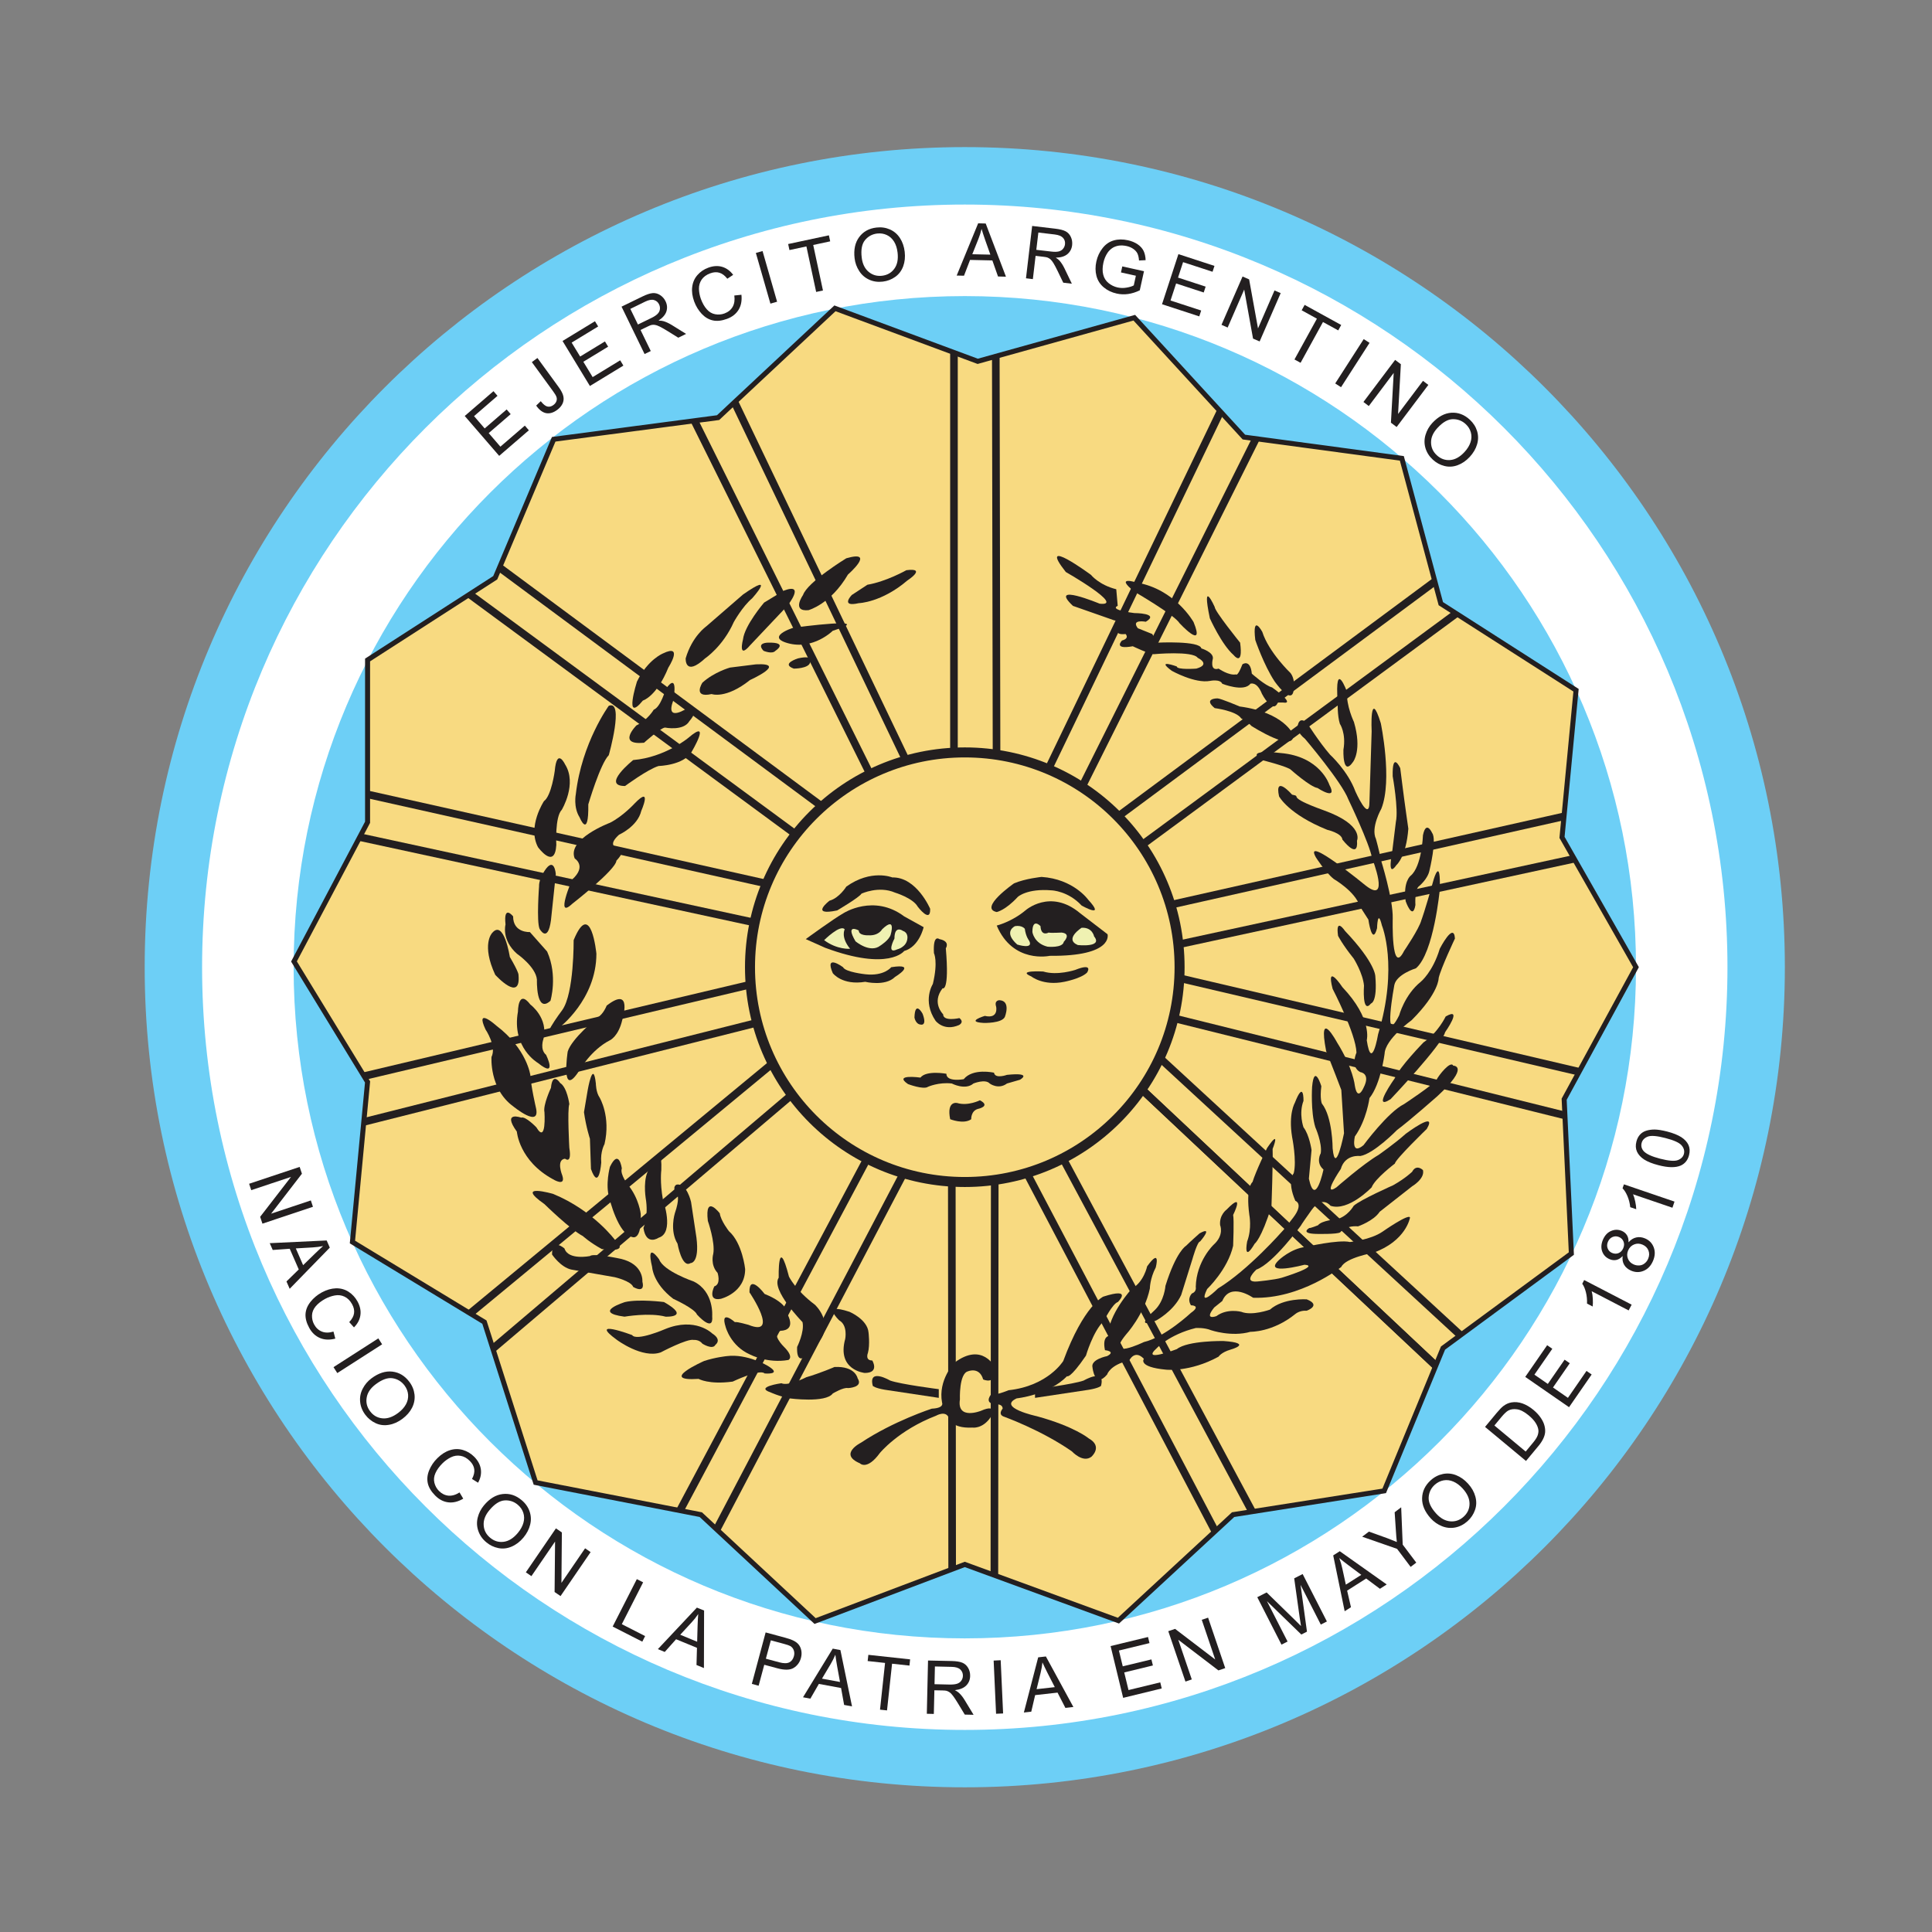 <?xml version="1.0" encoding="utf-8"?>
<!-- Generator: Adobe Illustrator 16.0.3, SVG Export Plug-In . SVG Version: 6.00 Build 0)  -->
<!DOCTYPE svg PUBLIC "-//W3C//DTD SVG 1.1//EN" "http://www.w3.org/Graphics/SVG/1.1/DTD/svg11.dtd">
<svg version="1.1" id="Capa_1" xmlns="http://www.w3.org/2000/svg" xmlns:xlink="http://www.w3.org/1999/xlink" x="0px" y="0px"
	 width="193px" height="193px" viewBox="0 0 193 193" enable-background="new 0 0 193 193" xml:space="preserve">
<rect x="0" y="0" width="193" height="193" fill="#808080" stroke="none"/>
<g id="surface1">
	<path fill="#231F20" d="M110.641,137.91l5.516,0.215c0,0,1.727,0.105-0.758,0.918c0,0-2.754-0.109-3.023,0.273
		c0,0-0.918,1.078-2.922,0.375C109.453,139.691,104.109,138.395,110.641,137.91"/>
	<path fill="#6DCFF6" d="M96.379,178.547c45.242,0,81.922-36.68,81.922-81.926s-36.68-81.926-81.922-81.926
		c-45.25,0-81.926,36.68-81.926,81.926S51.129,178.547,96.379,178.547"/>
	<path fill="#FFFFFF" d="M96.379,172.813c42.074,0,76.188-34.113,76.188-76.191s-34.113-76.188-76.188-76.188
		c-42.082,0-76.191,34.109-76.191,76.188S54.297,172.813,96.379,172.813"/>
	<path fill="#231F20" d="M24.887,118.254l5.047-1.684l0.227,0.68l-3.078,3.992l3.969-1.324l0.211,0.637l-5.047,1.684l-0.227-0.684
		l3.082-3.988l-3.973,1.324L24.887,118.254"/>
	<path fill="#231F20" d="M26.945,124.188l5.688-0.27l0.313,0.715l-4.008,4.113l-0.32-0.734l1.227-1.199l-0.902-2.066l-1.699,0.121
		L26.945,124.188z M29.551,124.711l0.73,1.676l1.133-1.105c0.344-0.336,0.633-0.602,0.863-0.805
		c-0.348,0.07-0.699,0.117-1.059,0.137L29.551,124.711"/>
	<path fill="#231F20" d="M33.313,133.02l0.184,0.703c-0.578,0.148-1.09,0.129-1.539-0.063c-0.445-0.191-0.805-0.527-1.07-1.016
		c-0.273-0.5-0.395-0.965-0.367-1.391c0.031-0.426,0.195-0.824,0.496-1.203c0.297-0.375,0.668-0.688,1.113-0.934
		c0.488-0.266,0.961-0.402,1.426-0.418c0.465-0.012,0.883,0.102,1.258,0.34c0.375,0.242,0.676,0.566,0.902,0.977
		c0.254,0.465,0.352,0.922,0.285,1.371c-0.063,0.449-0.277,0.852-0.641,1.215l-0.473-0.527c0.277-0.297,0.441-0.59,0.48-0.879
		c0.043-0.289-0.02-0.59-0.191-0.902c-0.195-0.359-0.445-0.609-0.75-0.758c-0.305-0.145-0.625-0.188-0.969-0.125
		s-0.668,0.176-0.977,0.344c-0.398,0.219-0.711,0.465-0.945,0.742c-0.23,0.277-0.355,0.578-0.367,0.902s0.059,0.629,0.211,0.91
		c0.191,0.348,0.449,0.582,0.781,0.715C32.488,133.152,32.875,133.152,33.313,133.02"/>
	<path fill="#231F20" d="M33.316,136.574l4.477-2.875l0.379,0.594l-4.477,2.871L33.316,136.574"/>
	<path fill="#231F20" d="M37.109,137.691c0.707-0.527,1.402-0.75,2.086-0.672c0.684,0.082,1.25,0.422,1.699,1.023
		c0.297,0.395,0.465,0.82,0.516,1.277c0.047,0.453-0.035,0.891-0.246,1.309s-0.531,0.781-0.957,1.102
		c-0.434,0.324-0.883,0.527-1.355,0.605c-0.473,0.082-0.914,0.027-1.324-0.164c-0.414-0.191-0.758-0.473-1.035-0.84
		c-0.301-0.402-0.473-0.832-0.516-1.293c-0.047-0.457,0.039-0.895,0.254-1.309C36.441,138.316,36.734,137.973,37.109,137.691z
		 M37.535,138.281c-0.512,0.383-0.816,0.824-0.902,1.32c-0.09,0.496,0.02,0.953,0.332,1.371c0.316,0.426,0.727,0.664,1.23,0.715
		s1.031-0.129,1.578-0.539c0.348-0.258,0.605-0.543,0.777-0.855s0.242-0.633,0.219-0.965c-0.027-0.332-0.145-0.637-0.355-0.922
		c-0.301-0.398-0.691-0.641-1.184-0.723C38.742,137.602,38.176,137.801,37.535,138.281"/>
	<path fill="#231F20" d="M45.906,149.09l0.371,0.621c-0.516,0.305-1.012,0.426-1.496,0.367s-0.922-0.285-1.309-0.68
		c-0.402-0.406-0.648-0.816-0.738-1.234s-0.043-0.848,0.141-1.293s0.453-0.848,0.816-1.203c0.391-0.391,0.809-0.656,1.25-0.797
		s0.875-0.148,1.305-0.023c0.426,0.125,0.805,0.355,1.137,0.688c0.371,0.379,0.59,0.793,0.652,1.238
		c0.063,0.449-0.027,0.898-0.277,1.344l-0.605-0.375c0.191-0.359,0.266-0.688,0.223-0.977c-0.039-0.289-0.184-0.563-0.434-0.813
		c-0.289-0.293-0.598-0.465-0.93-0.52c-0.332-0.059-0.656-0.008-0.969,0.145c-0.313,0.156-0.59,0.355-0.84,0.602
		c-0.32,0.32-0.555,0.645-0.703,0.977s-0.184,0.652-0.105,0.969c0.078,0.313,0.23,0.586,0.457,0.816
		c0.277,0.277,0.594,0.434,0.945,0.469C45.152,149.441,45.52,149.336,45.906,149.09"/>
	<path fill="#231F20" d="M48.34,150.387c0.563-0.68,1.188-1.059,1.871-1.137c0.688-0.082,1.316,0.121,1.891,0.602
		c0.379,0.313,0.645,0.688,0.797,1.117c0.152,0.434,0.176,0.879,0.063,1.332c-0.109,0.457-0.332,0.887-0.672,1.297
		c-0.348,0.414-0.738,0.715-1.18,0.902c-0.438,0.188-0.883,0.238-1.328,0.148s-0.844-0.281-1.199-0.578
		c-0.387-0.32-0.652-0.699-0.801-1.137c-0.152-0.434-0.172-0.879-0.059-1.332C47.836,151.152,48.039,150.746,48.34,150.387z
		 M48.891,150.859c-0.414,0.492-0.605,0.992-0.574,1.496c0.027,0.504,0.242,0.922,0.645,1.258c0.406,0.34,0.859,0.473,1.363,0.406
		c0.5-0.066,0.969-0.363,1.406-0.887c0.277-0.336,0.465-0.672,0.559-1.016c0.094-0.34,0.09-0.672-0.012-0.988
		s-0.289-0.586-0.559-0.813c-0.383-0.32-0.82-0.461-1.316-0.43C49.906,149.922,49.402,150.246,48.891,150.859"/>
	<path fill="#231F20" d="M52.531,157.07l3.004-4.391l0.594,0.406l-0.043,5.039l2.363-3.453L59,155.051l-3.004,4.391l-0.594-0.406
		l0.047-5.039l-2.363,3.453L52.531,157.07"/>
	<path fill="#231F20" d="M61.203,162.488l2.414-4.738l0.629,0.32l-2.129,4.18l2.328,1.188l-0.281,0.559L61.203,162.488"/>
	<path fill="#231F20" d="M65.719,164.742l3.898-4.148l0.719,0.293l-0.016,5.746l-0.742-0.305l0.047-1.715l-2.086-0.859l-1.133,1.27
		L65.719,164.742z M67.953,163.305l1.691,0.699l0.043-1.586c0.016-0.477,0.035-0.871,0.063-1.18
		c-0.199,0.297-0.422,0.574-0.664,0.836L67.953,163.305"/>
	<path fill="#231F20" d="M75.105,168.215l1.379-5.141l1.941,0.523c0.344,0.094,0.602,0.18,0.77,0.262
		c0.242,0.109,0.434,0.246,0.574,0.41c0.137,0.164,0.23,0.363,0.277,0.605c0.047,0.238,0.035,0.488-0.031,0.742
		c-0.117,0.438-0.359,0.77-0.719,0.996s-0.902,0.242-1.629,0.047l-1.32-0.355l-0.563,2.094L75.105,168.215z M76.508,165.699
		l1.332,0.359c0.441,0.117,0.777,0.121,1.004,0.008c0.23-0.113,0.383-0.32,0.465-0.617c0.059-0.215,0.051-0.414-0.016-0.598
		c-0.066-0.18-0.184-0.32-0.348-0.418c-0.109-0.059-0.316-0.133-0.625-0.215l-1.316-0.355L76.508,165.699"/>
	<path fill="#231F20" d="M80.219,169.551l2.969-4.859l0.766,0.145l1.16,5.625l-0.789-0.145l-0.305-1.691l-2.219-0.41l-0.848,1.473
		L80.219,169.551z M82.113,167.691l1.801,0.332l-0.285-1.559c-0.082-0.469-0.141-0.859-0.18-1.164
		c-0.137,0.328-0.297,0.645-0.48,0.953L82.113,167.691"/>
	<path fill="#231F20" d="M87.91,170.789l0.504-4.668l-1.738-0.188l0.07-0.621l4.172,0.453l-0.066,0.621l-1.738-0.188l-0.504,4.664
		L87.91,170.789"/>
	<path fill="#231F20" d="M92.586,171.199l0.121-5.32l2.352,0.051c0.473,0.012,0.832,0.066,1.074,0.168
		c0.246,0.102,0.438,0.277,0.582,0.52c0.141,0.246,0.207,0.516,0.199,0.809c-0.008,0.379-0.137,0.691-0.387,0.945
		s-0.629,0.41-1.137,0.469c0.184,0.094,0.32,0.188,0.414,0.277c0.203,0.191,0.391,0.43,0.566,0.719l0.887,1.465l-0.879-0.02
		l-0.676-1.117c-0.199-0.324-0.359-0.574-0.492-0.746c-0.125-0.172-0.242-0.293-0.348-0.363c-0.102-0.074-0.207-0.121-0.316-0.152
		c-0.078-0.02-0.207-0.031-0.391-0.035l-0.813-0.016l-0.055,2.363L92.586,171.199z M93.355,168.246l1.508,0.035
		c0.324,0.004,0.574-0.023,0.758-0.086c0.18-0.063,0.32-0.164,0.418-0.313c0.098-0.145,0.148-0.301,0.152-0.477
		c0.004-0.25-0.082-0.461-0.262-0.629c-0.176-0.168-0.461-0.254-0.855-0.262l-1.68-0.039L93.355,168.246"/>
	<path fill="#231F20" d="M99.504,171.199l-0.242-5.313l0.703-0.035l0.242,5.316L99.504,171.199"/>
	<path fill="#231F20" d="M102.281,171.074l1.43-5.512l0.77-0.086l2.746,5.047l-0.797,0.09l-0.785-1.527l-2.238,0.25l-0.387,1.656
		L102.281,171.074z M103.551,168.742l1.82-0.203l-0.723-1.406c-0.215-0.43-0.387-0.785-0.512-1.066
		c-0.035,0.355-0.098,0.707-0.184,1.051L103.551,168.742"/>
	<path fill="#231F20" d="M112.199,169.609l-1.254-5.172l3.738-0.906l0.148,0.609l-3.055,0.742l0.383,1.578l2.863-0.691l0.148,0.605
		l-2.863,0.695l0.426,1.762l3.172-0.77l0.148,0.609L112.199,169.609"/>
	<path fill="#231F20" d="M118.422,167.984l-1.715-5.035l0.68-0.23l4.008,3.059l-1.344-3.965l0.633-0.215l1.711,5.039l-0.68,0.23
		l-4.008-3.059l1.348,3.961L118.422,167.984"/>
	<path fill="#231F20" d="M128.016,164.293l-2.418-4.738l0.934-0.477l2.848,2.777c0.262,0.258,0.457,0.453,0.586,0.582
		c-0.035-0.199-0.082-0.496-0.137-0.887l-0.543-3.879l0.844-0.43l2.422,4.738l-0.609,0.309l-2.023-3.965l0.641,4.672l-0.563,0.289
		l-3.434-3.332l2.059,4.031L128.016,164.293"/>
	<path fill="#231F20" d="M134.328,160.957l-1.145-5.578l0.656-0.418l4.688,3.32l-0.676,0.434l-1.375-1.027l-1.902,1.211l0.383,1.656
		L134.328,160.957z M134.445,158.301l1.543-0.98l-1.27-0.949c-0.383-0.285-0.691-0.531-0.93-0.727
		c0.125,0.332,0.227,0.672,0.301,1.023L134.445,158.301"/>
	<path fill="#231F20" d="M140.918,156.527l-1.355-1.801l-3.488-1.215l0.676-0.508l1.816,0.652c0.332,0.125,0.656,0.254,0.973,0.387
		c-0.039-0.32-0.07-0.688-0.094-1.102l-0.125-1.871l0.652-0.496l0.152,3.73l1.355,1.797L140.918,156.527"/>
	<path fill="#231F20" d="M142.93,151.684c-0.594-0.656-0.883-1.328-0.867-2.016s0.301-1.285,0.855-1.789
		c0.363-0.332,0.77-0.539,1.223-0.633c0.449-0.09,0.891-0.051,1.324,0.121c0.438,0.172,0.832,0.453,1.191,0.848
		c0.363,0.398,0.605,0.828,0.73,1.293c0.125,0.461,0.113,0.906-0.039,1.336c-0.148,0.426-0.395,0.797-0.738,1.109
		c-0.371,0.336-0.781,0.547-1.234,0.637c-0.453,0.086-0.895,0.043-1.328-0.129C143.613,152.285,143.242,152.027,142.93,151.684z
		 M143.473,151.203c0.434,0.473,0.898,0.73,1.402,0.773s0.949-0.113,1.336-0.461c0.391-0.359,0.59-0.789,0.59-1.297
		c0.004-0.504-0.223-1.012-0.684-1.52c-0.293-0.32-0.602-0.551-0.926-0.691c-0.328-0.141-0.652-0.184-0.98-0.125
		s-0.621,0.207-0.883,0.441c-0.371,0.336-0.574,0.75-0.609,1.246S142.934,150.609,143.473,151.203"/>
	<path fill="#231F20" d="M152.441,145.945l-4.09-3.402l1.172-1.41c0.266-0.316,0.484-0.543,0.664-0.68
		c0.25-0.188,0.512-0.305,0.793-0.355c0.359-0.063,0.73-0.031,1.102,0.098c0.371,0.133,0.742,0.348,1.105,0.648
		c0.309,0.262,0.555,0.527,0.734,0.797c0.184,0.273,0.305,0.531,0.367,0.777c0.063,0.242,0.082,0.469,0.063,0.68
		c-0.023,0.211-0.09,0.43-0.203,0.656c-0.113,0.23-0.273,0.469-0.48,0.715L152.441,145.945z M152.41,145.004l0.727-0.875
		c0.223-0.27,0.375-0.5,0.453-0.695c0.074-0.195,0.105-0.379,0.094-0.543c-0.023-0.234-0.113-0.48-0.27-0.73
		c-0.156-0.254-0.391-0.508-0.699-0.766c-0.43-0.355-0.816-0.559-1.164-0.609s-0.641-0.008-0.887,0.129
		c-0.176,0.098-0.398,0.309-0.668,0.629l-0.711,0.859L152.41,145.004"/>
	<path fill="#231F20" d="M156.742,140.574l-4.375-3.027l2.188-3.164l0.516,0.355l-1.789,2.586l1.34,0.926l1.676-2.422l0.516,0.355
		l-1.676,2.422l1.492,1.035l1.855-2.688l0.516,0.355L156.742,140.574"/>
	<path fill="#231F20" d="M162.996,130.332l-0.301,0.574l-3.691-1.918c0.059,0.211,0.098,0.465,0.113,0.758
		c0.016,0.297,0.012,0.555-0.016,0.77l-0.563-0.293c0.016-0.402-0.023-0.781-0.113-1.137s-0.211-0.637-0.363-0.844l0.191-0.371
		L162.996,130.332"/>
	<path fill="#231F20" d="M162.098,125.473c-0.199,0.211-0.406,0.344-0.629,0.391c-0.219,0.047-0.445,0.023-0.68-0.078
		c-0.355-0.152-0.602-0.406-0.734-0.766s-0.105-0.754,0.074-1.18c0.184-0.426,0.453-0.719,0.813-0.871
		c0.359-0.156,0.715-0.156,1.07-0.008c0.227,0.098,0.398,0.242,0.516,0.434c0.117,0.188,0.168,0.426,0.156,0.707
		c0.227-0.262,0.484-0.422,0.77-0.484c0.285-0.066,0.582-0.031,0.887,0.098c0.418,0.18,0.707,0.477,0.863,0.895
		s0.133,0.867-0.074,1.352c-0.207,0.48-0.516,0.813-0.926,0.984c-0.41,0.176-0.832,0.172-1.262-0.012
		c-0.316-0.137-0.551-0.332-0.695-0.586C162.098,126.098,162.051,125.805,162.098,125.473z M161.031,125.16
		c0.23,0.098,0.449,0.105,0.656,0.02c0.211-0.086,0.367-0.25,0.469-0.488s0.113-0.457,0.027-0.668
		c-0.082-0.207-0.227-0.355-0.438-0.445c-0.219-0.094-0.434-0.098-0.648-0.012c-0.215,0.09-0.371,0.246-0.469,0.477
		c-0.102,0.234-0.109,0.457-0.027,0.668S160.828,125.074,161.031,125.16z M163.215,126.32c0.172,0.074,0.352,0.105,0.547,0.094
		c0.199-0.012,0.371-0.078,0.527-0.203c0.16-0.125,0.277-0.277,0.355-0.465c0.125-0.289,0.133-0.566,0.027-0.832
		c-0.105-0.262-0.301-0.457-0.586-0.578c-0.293-0.125-0.574-0.133-0.844-0.02c-0.273,0.109-0.473,0.309-0.598,0.602
		c-0.121,0.285-0.125,0.559-0.016,0.824C162.734,126.008,162.93,126.199,163.215,126.32"/>
	<path fill="#231F20" d="M167.277,120.035l-0.207,0.613l-3.941-1.344c0.094,0.199,0.168,0.441,0.227,0.734
		c0.059,0.289,0.094,0.543,0.098,0.758l-0.598-0.203c-0.043-0.402-0.137-0.77-0.281-1.109c-0.145-0.336-0.305-0.594-0.488-0.777
		l0.137-0.395L167.277,120.035"/>
	<path fill="#231F20" d="M165.672,116.398c-0.609-0.156-1.086-0.348-1.426-0.566c-0.34-0.223-0.578-0.484-0.715-0.781
		c-0.137-0.301-0.156-0.637-0.059-1.012c0.07-0.277,0.191-0.508,0.355-0.691c0.164-0.18,0.371-0.313,0.617-0.391
		c0.242-0.078,0.527-0.121,0.848-0.121c0.32,0.004,0.738,0.07,1.246,0.199c0.605,0.156,1.078,0.348,1.422,0.566
		c0.34,0.223,0.578,0.48,0.715,0.781c0.133,0.297,0.152,0.637,0.055,1.016c-0.129,0.496-0.402,0.84-0.824,1.035
		C167.383,116.66,166.641,116.652,165.672,116.398z M165.84,115.75c0.852,0.219,1.441,0.266,1.77,0.141
		c0.332-0.125,0.535-0.336,0.609-0.625c0.074-0.293,0-0.574-0.23-0.844c-0.227-0.27-0.766-0.516-1.617-0.734
		c-0.848-0.223-1.438-0.27-1.766-0.145c-0.332,0.129-0.535,0.34-0.613,0.637c-0.074,0.289-0.012,0.555,0.188,0.797
		C164.438,115.273,164.992,115.531,165.84,115.75"/>
	<path fill="#6DCFF6" d="M96.379,163.668c37.031,0,67.051-30.02,67.051-67.047s-30.02-67.043-67.051-67.043
		c-37.027,0-67.047,30.016-67.047,67.043S59.352,163.668,96.379,163.668"/>
	<path fill="#231F20" d="M49.867,45.539l-3.441-3.984l2.871-2.477l0.402,0.465l-2.344,2.027l1.063,1.23l2.195-1.898l0.402,0.469
		l-2.195,1.895l1.168,1.355l2.441-2.102l0.402,0.465L49.867,45.539"/>
	<path fill="#231F20" d="M53.563,40.516l0.457-0.438c0.25,0.316,0.473,0.496,0.672,0.535c0.199,0.043,0.395-0.008,0.586-0.148
		c0.141-0.102,0.242-0.227,0.297-0.363c0.059-0.141,0.063-0.281,0.023-0.422c-0.043-0.141-0.152-0.332-0.332-0.574l-2.137-2.934
		l0.559-0.41l2.117,2.902c0.258,0.355,0.418,0.664,0.473,0.922c0.055,0.262,0.027,0.508-0.086,0.746
		c-0.113,0.234-0.297,0.445-0.551,0.629c-0.375,0.273-0.738,0.375-1.094,0.309C54.195,41.199,53.863,40.949,53.563,40.516"/>
	<path fill="#231F20" d="M58.93,38.559l-2.734-4.496l3.238-1.973l0.32,0.523l-2.648,1.613l0.848,1.391l2.477-1.508l0.32,0.523
		l-2.477,1.508l0.93,1.531l2.75-1.676l0.32,0.527L58.93,38.559"/>
	<path fill="#231F20" d="M64.391,35.367l-2.301-4.734l2.09-1.016c0.418-0.203,0.758-0.316,1.02-0.336
		c0.258-0.02,0.508,0.043,0.742,0.195s0.418,0.359,0.543,0.617c0.164,0.336,0.191,0.672,0.09,1.008
		c-0.105,0.336-0.371,0.645-0.793,0.926c0.207,0,0.371,0.02,0.492,0.055c0.266,0.078,0.539,0.207,0.824,0.379l1.441,0.895
		l-0.781,0.379l-1.102-0.684c-0.32-0.195-0.574-0.34-0.766-0.434s-0.352-0.148-0.473-0.164s-0.238-0.012-0.348,0.012
		c-0.078,0.02-0.195,0.066-0.355,0.145l-0.727,0.352l1.023,2.105L64.391,35.367z M63.727,32.418l1.34-0.652
		c0.285-0.137,0.492-0.277,0.625-0.414s0.211-0.289,0.23-0.461s-0.008-0.332-0.082-0.484c-0.105-0.223-0.277-0.367-0.508-0.434
		c-0.234-0.066-0.523-0.012-0.875,0.156l-1.488,0.727L63.727,32.418"/>
	<path fill="#231F20" d="M73.355,29.52l0.711-0.074c0.063,0.59-0.035,1.09-0.285,1.5c-0.254,0.414-0.637,0.715-1.152,0.906
		c-0.531,0.195-1.008,0.25-1.418,0.156c-0.414-0.09-0.785-0.309-1.113-0.656c-0.324-0.348-0.574-0.754-0.75-1.227
		c-0.188-0.516-0.258-1-0.199-1.457c0.055-0.457,0.227-0.852,0.516-1.184s0.652-0.582,1.09-0.742
		c0.496-0.184,0.957-0.211,1.387-0.086c0.43,0.129,0.797,0.395,1.098,0.801l-0.582,0.387c-0.25-0.316-0.512-0.516-0.793-0.598
		c-0.281-0.086-0.586-0.063-0.918,0.059c-0.379,0.141-0.664,0.348-0.855,0.625c-0.188,0.277-0.277,0.59-0.27,0.934
		c0.012,0.348,0.078,0.68,0.195,1.008c0.156,0.418,0.352,0.762,0.594,1.031c0.238,0.27,0.516,0.43,0.832,0.488
		s0.625,0.035,0.93-0.078c0.367-0.137,0.641-0.355,0.816-0.66C73.363,30.344,73.418,29.969,73.355,29.52"/>
	<path fill="#231F20" d="M76.961,30.332l-1.453-5.063l0.668-0.191l1.453,5.063L76.961,30.332"/>
	<path fill="#231F20" d="M81.531,29.164l-0.973-4.547l-1.695,0.363l-0.129-0.602l4.07-0.871l0.129,0.602l-1.695,0.363l0.973,4.547
		L81.531,29.164"/>
	<path fill="#231F20" d="M85.371,25.801c-0.102-0.867,0.051-1.574,0.461-2.121c0.406-0.547,0.98-0.863,1.719-0.949
		c0.484-0.059,0.934,0.008,1.352,0.191c0.414,0.184,0.75,0.473,1,0.859c0.254,0.391,0.41,0.844,0.473,1.367
		c0.063,0.531,0.012,1.016-0.152,1.461c-0.168,0.445-0.434,0.797-0.801,1.055s-0.777,0.414-1.234,0.469
		c-0.492,0.059-0.949-0.004-1.363-0.195c-0.418-0.191-0.75-0.477-0.996-0.867C85.578,26.684,85.426,26.262,85.371,25.801z
		 M86.082,25.73c0.074,0.625,0.305,1.102,0.688,1.422c0.383,0.324,0.832,0.453,1.344,0.395c0.523-0.063,0.934-0.297,1.227-0.703
		c0.297-0.406,0.402-0.945,0.324-1.613c-0.051-0.426-0.164-0.789-0.348-1.09c-0.184-0.297-0.422-0.52-0.723-0.66
		c-0.297-0.141-0.621-0.191-0.969-0.152c-0.492,0.059-0.895,0.277-1.211,0.656C86.102,24.363,85.988,24.941,86.082,25.73"/>
	<path fill="#231F20" d="M95.57,27.527l2.145-5.219l0.754,0.02l2.023,5.313l-0.793-0.02l-0.566-1.605l-2.227-0.051l-0.605,1.578
		L95.57,27.527z M97.129,25.398l1.805,0.039l-0.52-1.465c-0.156-0.449-0.273-0.816-0.359-1.105c-0.078,0.34-0.184,0.672-0.316,1.004
		L97.129,25.398"/>
	<path fill="#231F20" d="M102.492,27.801l0.617-5.23l2.305,0.273c0.465,0.055,0.813,0.141,1.043,0.266
		c0.23,0.121,0.402,0.313,0.52,0.566s0.156,0.523,0.125,0.813c-0.043,0.371-0.203,0.668-0.469,0.895
		c-0.27,0.227-0.66,0.348-1.164,0.355c0.172,0.109,0.301,0.215,0.383,0.309c0.18,0.211,0.344,0.465,0.488,0.766l0.734,1.527
		l-0.859-0.102l-0.563-1.168c-0.164-0.336-0.301-0.598-0.414-0.781c-0.109-0.18-0.211-0.309-0.309-0.391
		c-0.094-0.078-0.191-0.137-0.297-0.176c-0.074-0.027-0.203-0.051-0.379-0.07l-0.801-0.094l-0.273,2.324L102.492,27.801z
		 M103.523,24.957l1.484,0.172c0.313,0.039,0.563,0.035,0.746-0.008c0.188-0.047,0.336-0.133,0.441-0.266
		c0.109-0.133,0.176-0.285,0.195-0.453c0.031-0.246-0.035-0.461-0.195-0.641c-0.16-0.176-0.434-0.289-0.82-0.336l-1.645-0.195
		L103.523,24.957"/>
	<path fill="#231F20" d="M111.98,27.215l0.133-0.602l2.168,0.48l-0.422,1.91c-0.391,0.191-0.781,0.313-1.164,0.367
		s-0.762,0.039-1.133-0.043c-0.504-0.109-0.941-0.32-1.305-0.625s-0.605-0.684-0.727-1.141c-0.117-0.457-0.121-0.934-0.008-1.441
		c0.109-0.5,0.316-0.945,0.621-1.332c0.305-0.391,0.676-0.645,1.117-0.77c0.438-0.125,0.91-0.129,1.422-0.016
		c0.371,0.082,0.691,0.219,0.965,0.402c0.273,0.188,0.469,0.406,0.594,0.66c0.121,0.254,0.191,0.563,0.203,0.926l-0.66,0.031
		c-0.02-0.277-0.07-0.504-0.148-0.68c-0.082-0.176-0.219-0.332-0.41-0.469s-0.414-0.234-0.676-0.293
		c-0.309-0.066-0.586-0.078-0.832-0.035c-0.246,0.047-0.457,0.133-0.629,0.254c-0.176,0.125-0.32,0.27-0.438,0.438
		c-0.199,0.293-0.34,0.625-0.422,0.996c-0.102,0.461-0.109,0.863-0.02,1.207c0.086,0.344,0.266,0.625,0.531,0.84
		s0.57,0.363,0.906,0.438c0.293,0.063,0.59,0.07,0.895,0.016c0.305-0.051,0.547-0.125,0.719-0.223l0.211-0.965L111.98,27.215"/>
	<path fill="#231F20" d="M116.082,30.391l1.637-5.004l3.602,1.176l-0.191,0.586l-2.945-0.961l-0.504,1.543l2.758,0.902l-0.191,0.586
		l-2.758-0.902l-0.559,1.703l3.063,1l-0.191,0.586L116.082,30.391"/>
	<path fill="#231F20" d="M122.023,32.449l2.105-4.828l0.656,0.289l0.887,4.898l1.648-3.793l0.617,0.266l-2.102,4.828l-0.66-0.285
		l-0.883-4.898l-1.652,3.793L122.023,32.449"/>
	<path fill="#231F20" d="M129.313,35.91l2.242-4.074l-1.523-0.84l0.297-0.539l3.652,2.008l-0.297,0.539l-1.523-0.836l-2.238,4.074
		L129.313,35.91"/>
	<path fill="#231F20" d="M133.383,38.305l2.848-4.43l0.582,0.375l-2.848,4.43L133.383,38.305"/>
	<path fill="#231F20" d="M136.203,40.156l3.164-4.203l0.574,0.43l-0.277,4.969l2.488-3.305l0.535,0.402l-3.168,4.207l-0.57-0.43
		l0.277-4.973l-2.488,3.309L136.203,40.156"/>
	<path fill="#231F20" d="M143.074,42.262c0.594-0.641,1.23-0.984,1.91-1.031c0.68-0.043,1.293,0.188,1.84,0.691
		c0.359,0.332,0.602,0.715,0.734,1.148c0.129,0.438,0.129,0.875-0.004,1.32c-0.129,0.445-0.375,0.863-0.73,1.25
		c-0.363,0.391-0.766,0.668-1.211,0.832c-0.441,0.164-0.883,0.188-1.32,0.078s-0.82-0.32-1.16-0.633
		c-0.363-0.336-0.609-0.723-0.738-1.164c-0.125-0.438-0.121-0.879,0.012-1.32S142.762,42.602,143.074,42.262z M143.594,42.754
		c-0.43,0.465-0.645,0.949-0.637,1.449c0.004,0.5,0.195,0.926,0.578,1.277c0.387,0.355,0.828,0.516,1.328,0.477
		s0.98-0.309,1.438-0.805c0.289-0.316,0.488-0.637,0.598-0.973c0.113-0.332,0.121-0.66,0.035-0.977
		c-0.086-0.32-0.258-0.598-0.516-0.836c-0.363-0.336-0.793-0.5-1.285-0.492C144.645,41.879,144.129,42.172,143.594,42.754"/>
	<path fill="#F8DA81" d="M55.313,43.883l-5.84,13.832L36.719,65.93v16.211l-7.352,13.906l7.352,12.035l-1.512,15.992l13.184,8
		l5.117,16.027l16.5,3.207l11.418,10.629l14.953-5.656l15.348,5.617l11.457-10.59l15.094-2.379l5.875-14.262l12.82-9.441
		l-0.719-15.418l7.176-13.188l-7.391-12.969l1.402-14.699l-13.508-8.648l-3.895-14.516l-15.777-2.125l-10.949-11.926l-15.641,4.359
		L83.41,30.801L71.734,41.719L55.313,43.883"/>
	<path fill="none" stroke="#231F20" stroke-width="0.5" stroke-miterlimit="2.613" d="M55.313,43.883l-5.84,13.832L36.719,65.93
		v16.211l-7.352,13.906l7.352,12.035l-1.512,15.992l13.184,8l5.117,16.027l16.5,3.207l11.418,10.629l14.953-5.656l15.348,5.617
		l11.457-10.59l15.094-2.375l5.875-14.266l12.82-9.441l-0.719-15.418l7.176-13.188l-7.391-12.969l1.402-14.699l-13.508-8.648
		l-3.895-14.516l-15.777-2.125l-10.949-11.926l-15.641,4.359L83.41,30.801L71.734,41.719L55.313,43.883z"/>
	<path fill="#231F20" d="M95.082,118.09l0.031,38.621L95.082,118.09"/>
	<path fill="none" stroke="#231F20" stroke-width="0.76" stroke-miterlimit="2.613" d="M95.082,118.09l0.035,38.621
		L95.082,118.09z"/>
	<path fill="#231F20" d="M99.371,118.004l-0.035,39.355L99.371,118.004"/>
	<path fill="none" stroke="#231F20" stroke-width="0.76" stroke-miterlimit="2.613" d="M99.371,118.004l-0.035,39.355
		L99.371,118.004z"/>
	<path fill="#231F20" d="M86.594,115.801l-18.676,35.113L86.594,115.801"/>
	<path fill="none" stroke="#231F20" stroke-width="0.76" stroke-miterlimit="2.613" d="M86.594,115.801l-18.676,35.113
		L86.594,115.801z"/>
	<path fill="#231F20" d="M90.25,117.227l-18.656,35.563L90.25,117.227"/>
	<path fill="none" stroke="#231F20" stroke-width="0.76" stroke-miterlimit="2.613" d="M90.25,117.227l-18.656,35.563
		L90.25,117.227z"/>
	<path fill="#231F20" d="M77.211,106.203l-30.297,25.043L77.211,106.203"/>
	<path fill="none" stroke="#231F20" stroke-width="0.76" stroke-miterlimit="2.613" d="M77.211,106.203l-30.297,25.043
		L77.211,106.203z"/>
	<path fill="#231F20" d="M79.086,109.375l-29.832,25.328L79.086,109.375"/>
	<path fill="none" stroke="#231F20" stroke-width="0.76" stroke-miterlimit="2.613" d="M79.086,109.375l-29.832,25.328
		L79.086,109.375z"/>
	<path fill="#231F20" d="M74.977,98.352l-38.617,9.152L74.977,98.352"/>
	<path fill="none" stroke="#231F20" stroke-width="0.76" stroke-miterlimit="2.613" d="M74.977,98.352l-38.617,9.152
		L74.977,98.352z"/>
	<path fill="#231F20" d="M75.629,102.168l-39.305,9.91L75.629,102.168"/>
	<path fill="none" stroke="#231F20" stroke-width="0.76" stroke-miterlimit="2.613" d="M75.629,102.168l-39.305,9.91
		L75.629,102.168z"/>
	<path fill="#231F20" d="M76.566,88.266l-39.809-8.902L76.566,88.266"/>
	<path fill="none" stroke="#231F20" stroke-width="0.76" stroke-miterlimit="2.613" d="M76.566,88.266l-39.809-8.902
		L76.566,88.266z"/>
	<path fill="#231F20" d="M75.34,92.152l-39.449-8.535L75.34,92.152"/>
	<path fill="none" stroke="#231F20" stroke-width="0.76" stroke-miterlimit="2.613" d="M75.34,92.152l-39.449-8.535L75.34,92.152
		z"/>
	<path fill="#231F20" d="M82.109,80.555L49.867,56.672L82.109,80.555"/>
	<path fill="none" stroke="#231F20" stroke-width="0.76" stroke-miterlimit="2.613" d="M82.109,80.555L49.867,56.672
		L82.109,80.555z"/>
	<path fill="#231F20" d="M79.52,83.367L46.914,59.371L79.52,83.367"/>
	<path fill="none" stroke="#231F20" stroke-width="0.76" stroke-miterlimit="2.613" d="M79.52,83.367L46.914,59.371L79.52,83.367
		z"/>
	<path fill="#515254" d="M90.496,75.926L73.395,40.207L90.496,75.926"/>
	<path fill="none" stroke="#231F20" stroke-width="0.76" stroke-miterlimit="2.613" d="M90.496,75.926L73.395,40.207
		L90.496,75.926z"/>
	<path fill="#515254" d="M86.941,77.383L69.359,42.008L86.941,77.383"/>
	<path fill="none" stroke="#231F20" stroke-width="0.76" stroke-miterlimit="2.613" d="M86.941,77.383L69.359,42.008
		L86.941,77.383z"/>
	<path fill="#231F20" d="M106.18,115.715l18.91,35.309L106.18,115.715"/>
	<path fill="none" stroke="#231F20" stroke-width="0.76" stroke-miterlimit="2.613" d="M106.18,115.715l18.91,35.309
		L106.18,115.715z"/>
	<path fill="#231F20" d="M102.602,117.227l18.813,35.777L102.602,117.227"/>
	<path fill="none" stroke="#231F20" stroke-width="0.76" stroke-miterlimit="2.613" d="M102.602,117.227l18.813,35.777
		L102.602,117.227z"/>
	<path fill="#231F20" d="M115.867,105.699l30.012,27.668L115.867,105.699"/>
	<path fill="none" stroke="#231F20" stroke-width="0.76" stroke-miterlimit="2.613" d="M115.867,105.699l30.012,27.668
		L115.867,105.699z"/>
	<path fill="none" stroke="#231F20" stroke-width="0.76" stroke-miterlimit="2.613" d="M114.066,108.836l29.363,27.594
		L114.066,108.836"/>
	<path fill="none" stroke="#231F20" stroke-width="0.76" stroke-miterlimit="2.613" d="M114.066,108.836l29.363,27.598
		L114.066,108.836z"/>
	<path fill="#231F20" d="M117.777,97.703l39.988,9.367L117.777,97.703"/>
	<path fill="none" stroke="#231F20" stroke-width="0.76" stroke-miterlimit="2.613" d="M117.777,97.703l39.988,9.367
		L117.777,97.703z"/>
	<path fill="#231F20" d="M117.199,101.703l39.125,9.723L117.199,101.703"/>
	<path fill="none" stroke="#231F20" stroke-width="0.76" stroke-miterlimit="2.613" d="M117.199,101.703l39.125,9.723
		L117.199,101.703z"/>
	<path fill="#231F20" d="M116.914,90.391l39.27-8.828L116.914,90.391"/>
	<path fill="none" stroke="#231F20" stroke-width="0.76" stroke-miterlimit="2.613" d="M116.914,90.391l39.27-8.828
		L116.914,90.391z"/>
	<path fill="#231F20" d="M117.73,94.344l39.449-8.539L117.73,94.344"/>
	<path fill="none" stroke="#231F20" stroke-width="0.76" stroke-miterlimit="2.613" d="M117.73,94.344l39.449-8.539
		L117.73,94.344z"/>
	<path fill="#231F20" d="M111.727,81.527l31.633-23.453L111.727,81.527"/>
	<path fill="none" stroke="#231F20" stroke-width="0.76" stroke-miterlimit="2.613" d="M111.727,81.527l31.633-23.453
		L111.727,81.527z"/>
	<path fill="#231F20" d="M114.066,84.41l31.414-23.129L114.066,84.41"/>
	<path fill="none" stroke="#231F20" stroke-width="0.76" stroke-miterlimit="2.613" d="M114.066,84.41l31.414-23.129
		L114.066,84.41z"/>
	<path fill="#231F20" d="M104.738,76.809l17.18-35.703L104.738,76.809"/>
	<path fill="none" stroke="#231F20" stroke-width="0.76" stroke-miterlimit="2.613" d="M104.738,76.809l17.18-35.703
		L104.738,76.809z"/>
	<path fill="#231F20" d="M108.09,78.609l17.398-34.836L108.09,78.609"/>
	<path fill="none" stroke="#231F20" stroke-width="0.76" stroke-miterlimit="2.613" d="M108.09,78.609l17.398-34.836
		L108.09,78.609z"/>
	<path fill="#231F20" d="M99.551,75.297l-0.074-39.719L99.551,75.297"/>
	<path fill="none" stroke="#231F20" stroke-width="0.76" stroke-miterlimit="2.613" d="M99.551,75.297l-0.074-39.719
		L99.551,75.297z"/>
	<path fill="none" stroke="#231F20" stroke-width="0.76" stroke-miterlimit="2.613" d="M95.297,75.078V35.234V75.078z"/>
	<path fill="#231F20" d="M80.492,93.813c0,0,2.809-2.055,3.785-2.598c0,0,3.023-1.941,6.047,0.328l1.945,1.078
		c0,0-0.43,1.949-1.945,2.379c0,0-1.512,2.051-7.891-0.32L80.492,93.813"/>
	<path fill="#EFF1B2" d="M82.328,93.918c0,0,1.625-1.617,2.055-1.078c0,0-0.43,0.754,0.539,1.941
		C84.922,94.781,83.629,94.895,82.328,93.918"/>
	<path fill="#EFF1B2" d="M86.762,93.434c0,0-0.977,0.055-0.977-0.484c0,0-1.402-0.758-0.324,1.082c0,0,1.461,1.238,2.484,0.43
		c0,0,0.867-0.543,1.027-1.082c0,0,0.598-1.945-0.859-0.539C88.113,92.84,87.785,93.488,86.762,93.434"/>
	<path fill="#EFF1B2" d="M89.352,93.758c0,0-0.863,1.621,0.27,1.082c0,0,0.977-0.219,1.027-1.137c0,0,0.059-0.543-0.43-0.699
		C90.219,93.004,89.352,92.352,89.352,93.758"/>
	<path fill="#231F20" d="M84.543,88.57c0,0-0.699,1.137-1.676,1.406c0,0-2.051,1.566,0.762,0.973c0,0,2.211-1.297,2.43-1.676
		c0,0,1.727-0.809,3.348-0.105c0,0,1.785,0.539,2.27,1.402c0,0,1.297,1.73,1.242,0.215c0,0-1.348-3.184-3.781-3.133
		C89.137,87.652,87.031,86.789,84.543,88.57"/>
	<path fill="#231F20" d="M84.219,96.621c0,0-1.891-1.402-1.027,0.594c0,0,0.922,1.246,3.242,0.863c0,0,2,0.488,2.973-0.484
		c0,0,2.324-1.406-0.379-0.973c0,0-0.703,0.922-2.594,0.703C86.434,97.324,84.434,97.109,84.219,96.621"/>
	<path fill="#231F20" d="M92.164,101.27c0,0-0.758-1.406-0.813,0.379c0,0,0.109,0.648,0.598,0.699
		C91.949,102.348,92.652,102.57,92.164,101.27"/>
	<path fill="#231F20" d="M94.484,94.73c0,0,0.488-0.699-0.648-0.918c0,0-0.648-0.539-0.539,1.406c0,0,0.434,0.809-0.109,3.078
		c0,0-1.082,1.676,0.27,3.676c0,0,0.813,1.082,2.328,0.434c0,0,0.594-0.273,0.055-0.703c0,0-1.625,0.379-1.625-0.379
		c0,0-1.188-1.137-0.055-2.598C94.16,98.727,94.863,99.16,94.484,94.73"/>
	<path fill="#231F20" d="M98.379,101.484c0,0-2,0.598-0.109,0.703c0,0,1.781,0.055,2.109-0.594c0,0,0.648-1.621-0.543-1.676
		c0,0-0.539,0-0.324,0.648C99.512,100.566,99.785,101.809,98.379,101.484"/>
	<path fill="#231F20" d="M99.57,92.461c0,0,1.508-0.375,2.863-1.512c0,0,2.48-2.219,5.453,0.266l2.754,2.113
		c0,0,0.652,2.215-5.777,2.156C104.863,95.484,101.188,96.297,99.57,92.461"/>
	<path fill="#231F20" d="M101.297,88.246c0,0-3.57,2.484-1.727,2.863c0,0,0.859-0.16,2.105-1.512c0,0,0.914-0.867,3.402-0.652
		c0,0,1.625,0.059,2.973,1.516c0,0,2.488,1.406,0.648-0.594c0,0-1.457-2.055-4.648-2.266
		C104.051,87.602,102.434,87.758,101.297,88.246"/>
	<path fill="#EFF1B2" d="M101.402,92.516c0,0-1.242,0.539,0.215,1.84c0,0,1.68,0.539,1.191-0.383c0,0-0.324-0.379-0.434-1.188
		C102.375,92.785,102.109,92.406,101.402,92.516"/>
	<path fill="#EFF1B2" d="M104.754,93.16c0,0-0.758,0.434-0.813-0.645c0,0-0.809-0.867-0.809,0.594c0,0,0.164,1.137,1.512,1.461
		c0,0,1.512,0.16,1.625-0.488c0,0,0.805-0.809-0.219-0.922C106.051,93.16,104.969,93.219,104.754,93.16"/>
	<path fill="#EFF1B2" d="M108.051,92.68c0,0-1.781,1.133-0.379,1.727c0,0,2.539,0.273,1.625-0.863
		C109.297,93.543,109.133,92.621,108.051,92.68"/>
	<path fill="#231F20" d="M104.215,97.051c0,0-2.703-0.156-1.191,0.492c0,0,1.191,0.969,3.297,0.535c0,0,1.676-0.32,2.27-0.918
		c0,0,0.707-1.023-1.191-0.266C107.398,96.895,105.617,97.484,104.215,97.051"/>
	<path fill="#231F20" d="M91.949,107.648c0,0-2.758-0.383-1.242,0.648c0,0,1.563,0.59,1.996,0.27c0,0,1.078-0.484,2.379-0.328
		c0,0,1.348,0.707,2.16,0c0,0,1.191-0.484,1.625,0c0,0,0.859,0.648,1.727,0l1.297-0.375c0,0,1.348-0.758-1.297-0.488
		c0,0-1.191,0.434-1.297-0.215c0,0-2.105-0.488-3.027,0.648c0,0-1.73,0.324-1.73-0.543
		C94.539,107.266,92.543,106.891,91.949,107.648"/>
	<path fill="#231F20" d="M95.621,110.188c0,0-1.082-0.273-0.703,1.617c0,0,1.352,0.543,2.105,0c0,0-0.047-0.809,0.648-1.023
		c0,0,1.359-0.27,0.219-0.867C97.891,109.914,96.703,110.512,95.621,110.188"/>
	<path fill="none" stroke="#231F20" stroke-miterlimit="2.613" d="M96.379,118.078c11.852,0,21.457-9.609,21.457-21.457
		c0-11.852-9.605-21.457-21.457-21.457S74.922,84.77,74.922,96.621C74.922,108.469,84.527,118.078,96.379,118.078z"/>
	<path fill="#231F20" d="M108.258,137.91c0,0,2.215-1.301,1.727,0.539c0,0-0.211,0.215-1.188,0.379l-5.402,0.813v-0.867
		C103.395,138.773,107.23,138.285,108.258,137.91"/>
	<path fill="#231F20" d="M86.652,58.414l-1.566,1.027c0,0-1.191,1.242,0.699,0.813c0,0,2.273-0.055,4.863-2.27
		c0,0,2.004-1.297-0.105-1.023C90.543,56.961,88.543,58.094,86.652,58.414"/>
	<path fill="#231F20" d="M84.543,55.77c0,0-3.895,2.379-4.324,3.672c0,0-1.184,1.676,0.543,1.512c0,0,2.215-0.59,3.945-3.559
		C84.707,57.395,87.566,54.902,84.543,55.77"/>
	<path fill="#231F20" d="M79.41,62.688c0,0,8.484-1.137,3.781,0.324c0,0-1.945,1.941-4.48,1.242
		C76.168,63.551,79.895,62.473,79.41,62.688"/>
	<path fill="#231F20" d="M76.328,60.199c0,0-1.945,2.273-2.105,3.676c0,0-0.539,2.055,0.703,0.594l3.727-3.945
		c0,0,1.891-2.375-0.375-1.512L76.328,60.199"/>
	<path fill="#231F20" d="M76.707,64.199c0,0-1.188,0-0.434,0.813c0,0,0.867,0.375,1.191,0
		C77.465,65.012,78.816,64.145,76.707,64.199"/>
	<path fill="#231F20" d="M79.734,65.766c0,0-1.785,0.539-0.434,1.027c0,0,1.461,0,1.621-0.594
		C80.922,66.199,81.461,65.387,79.734,65.766"/>
	<path fill="#231F20" d="M72.926,66.688c0,0-1.57,0.43-2.758,1.508c0,0-1.023,1.57,0.922,1.137c0,0,1.402,0.539,3.836-1.402
		c0,0,3.836-1.73,0.594-1.566L72.926,66.688"/>
	<path fill="#231F20" d="M70.547,62.578c0,0-1.402,0.973-2.051,3.188c0,0-0.109,1.891,1.945,0c0,0,1.781-1.188,2.859-3.621
		c0,0,0.867-1.566,1.84-2.379c0,0,2.484-2.754-0.918-0.375L70.547,62.578"/>
	<path fill="#231F20" d="M66.227,65.277c0,0-1.516,0.598-2.598,2.813c0,0-1.352,4.266,0.594,1.891c0,0,1.355-0.375,2.543-3.293
		C66.766,66.688,68.332,64.254,66.227,65.277"/>
	<path fill="#231F20" d="M65.305,70.898c0,0-0.594,1.027-1.727,1.566c0,0-2,2,0.758,1.734c0,0,1.672-1.516,2.105-1.516
		c0,0,1.84,0.379,2.43-0.648c0,0,1.188-1.297-0.109-1.352c0,0-2.375,1.621-1.508-0.703c0,0,0.59-3.027-0.758-1.137
		C66.496,68.844,66.008,70.629,65.305,70.898"/>
	<path fill="#231F20" d="M63.254,75.926c0,0-3.242,2.594-0.813,2.594c0,0,2.27-1.676,3.352-2c0,0,2.488-0.055,3.293-1.402
		c0,0,2.059-3.457-0.324-1.41C68.762,73.707,66.441,75.656,63.254,75.926"/>
	<path fill="#231F20" d="M60.816,70.504c0,0-2.699,3.695-3.293,8.824c0,0-0.27,1.301,0.379,2.324c0,0,0.918,2.27,0.867-1.297
		c0,0,1.188-4.051,2.047-4.918C60.816,75.438,62.387,69.891,60.816,70.504"/>
	<path fill="#231F20" d="M54.34,80.031c0,0-1.68,2.539-0.598,4.594c0,0,1.676,2.32,1.832-0.215c0,0-0.156-2.813,0.547-3.516
		c0,0,1.563-2.59,0.324-4.539c0,0-0.813-1.727-1.027,0.652C55.418,77.008,55.094,79.492,54.34,80.031"/>
	<path fill="#231F20" d="M57.148,87.867c0,0-1.73,4.055,0,2.434c0,0,4.375-3.406,4.43-4.324c0,0,1.352-1.352-0.055-1.352
		c0,0-0.813-0.215,0.32-1.242c0,0,1.844-0.813,2.219-2.379c0,0,1.137-2.594-0.648-0.758c0,0-1.188,1.301-2.484,1.949
		c0,0-4.324,1.621-3.516,3.566C57.414,85.762,58.656,86.516,57.148,87.867"/>
	<path fill="#231F20" d="M53.852,88.516c0,0-0.27,3.57,0.051,4.27c0,0,0.813,1.512,1.137-0.863l0.484-4.594
		c0,0-0.137-1.863-1.133-0.324C53.793,87.922,53.852,88.516,53.852,88.516"/>
	<path fill="#231F20" d="M49.148,93.219c0,0-1.082,1.137,0.324,4.16c0,0,2.594,2.863,2.324,0c0,0,0.051-0.219-0.867-1.785
		C50.93,95.594,50.34,91.758,49.148,93.219"/>
	<path fill="#231F20" d="M51.258,91.543c0,0-0.977-1.242-0.758,0.809c0,0-0.434,1.516,1.133,2.918c0,0,1.895,1.301,2.004,2.594
		c0,0-0.109,3.461,1.352,2.109c0,0,0.754-2.488-0.332-4.918l-1.723-1.945C52.934,93.109,51.258,93.219,51.258,91.543"/>
	<path fill="#231F20" d="M56.172,100.895c0,0-2.859,3.777-0.324,1.777c0,0,3.73-2.809,3.73-7.402c0,0-0.543-5.563-2.273-1.352
		C57.305,93.918,57.359,99.215,56.172,100.895"/>
	<path fill="#231F20" d="M56.711,105.051c0,0-0.754,4.922,1.191,1.84c0,0,1.133-2,3.027-2.973c0,0,0.863-0.379,1.238-2.055
		c0,0,1.086-3.457-1.563-1.406c0,0-0.324,0.867-0.922,1.191C59.684,101.648,57.094,103.754,56.711,105.051"/>
	<path fill="#231F20" d="M51.742,101.055c0,0,0-2.328,1.242-0.703c0,0,1.836,1.352,1.297,3.457c0,0-0.379,1.027,0.27,1.566
		c0,0,1.191,2.434-0.809,0.813C53.742,106.188,51.09,104.672,51.742,101.055"/>
	<path fill="#231F20" d="M49.578,102.457c0,0-2.16-1.945-1.078,0.379c0,0,1.133,1.676,0.598,2.754c0,0-0.223,3.191,2.16,4.922
		c0,0,2.809,2.32,2.27,0.105c0,0-0.488-2.105-0.543-3.188C52.984,107.43,52.66,104.781,49.578,102.457"/>
	<path fill="#231F20" d="M52.066,111.648c0,0-1.949-0.707-0.434,1.398c0,0,0.215,2.918,3.621,4.762c0,0,1.297,0.805,0.918-0.383
		c0,0-0.648-1.566,0.273-1.676c0,0,0.703,0.598,0.43-1.082c0,0-0.215-3.832,0-4.371c0,0-0.215-1.68-0.918-2.109
		c0,0-0.758-1.188-0.918,0.488c0,0-0.813,1.727-0.648,2.426c0,0,0.215,3.242-0.809,1.516
		C53.582,112.617,52.5,111.484,52.066,111.648"/>
	<path fill="#231F20" d="M58.711,108.887c0,0,0.543-3.133,0.813-0.648c0,0,0,0.867,0.379,1.41c0,0,1.133,1.887,0.484,4.645
		c0,0-0.43,0.754-0.324,1.84c0,0-0.215,2.918-1.027,0.645l-0.105-3.023c0,0-0.379-1.137-0.594-2.652L58.711,108.887"/>
	<path fill="#231F20" d="M55.254,119.266c0,0-3.945-1.137-0.863,1.023c0,0,2.594,2.543,3.836,3.191c0,0,0.703,0.648,1.895,1.297
		c0,0,2.859,0.484,1.348-0.867C61.469,123.91,59.309,120.938,55.254,119.266"/>
	<path fill="#231F20" d="M60.875,119.699c0,0,0.863,3.617,2.32,3.887c0,0,0.922,0.379,0.813-2.32c0,0-0.16-1.516-1.242-2.867
		c0,0-0.863-1.078-0.648-1.676c0,0-0.273-2.055-1.188-0.16C60.93,116.563,60.441,118.344,60.875,119.699"/>
	<path fill="#231F20" d="M58.93,125.477c0,0-2.16,0.438-2.539-0.754c0,0-1.246-1.137-1.246,0.594c0,0,0.867,1.297,1.949,1.512
		l4.32,0.758c0,0,1.625,0.379,1.84,0.973c0,0,1.242,0.758,0.918-0.539c0,0,0.164-1.73-2.16-2.27
		C62.012,125.75,59.254,125.152,58.93,125.477"/>
	<path fill="#231F20" d="M64.926,116.672c0,0,1.246-3.137,1.137,0.215c0,0-0.16,1.188,0.164,2.969c0,0,1.188,3.301-0.434,3.789
		c0,0-1.242,0.863-1.516-0.977c0,0,0.543-1.137,0.219-3.027C64.496,119.641,64.172,117.59,64.926,116.672"/>
	<path fill="#231F20" d="M69.035,120.074c0,0-0.43-1.945-1.457-1.73c0,0-0.543,0.215,0.105,1.082c0,0,0.215,0.379-0.27,1.781
		c0,0-0.539,1.73,0.27,3.031c0,0,0.434,2.484,1.297,1.941c0,0,0.918,0.055,0.594-2.535L69.035,120.074"/>
	<path fill="#231F20" d="M65.844,125.805c0,0-1.348-1.945-0.699,0.758c0,0,0.055,1.617,2.109,3.184c0,0,2.156,0.977,2.371,1.57
		c0,0,1.68,1.891,1.52,0.16c0,0,0.211-2.434-1.84-3.457C69.305,128.02,66.277,126.992,65.844,125.805"/>
	<path fill="#231F20" d="M71.902,121.207c0,0-1.516-1.996-1.191,0.758c0,0,0.758,2.164,0.539,3.297c0,0-0.324,1.082,0.434,1.895
		c0,0,0.375,1.133-0.328,1.348c0,0-0.754,1.516,0.652,1.242c0,0,2.43-0.59,2.43-2.969c0,0-0.27-2.594-1.617-3.785
		C72.82,122.992,72.008,121.965,71.902,121.207"/>
	<path fill="#231F20" d="M62.441,130.07c0,0-3.348,1.027-0.055,1.461c0,0,2.488-0.434,4.109,0c0,0,2.59,0.109-0.164-1.461
		C66.332,130.07,63.848,129.746,62.441,130.07"/>
	<path fill="#231F20" d="M63.145,133.367c0,0-4.488-1.676-1.512,0.488c0,0,2.539,1.891,4.375,1.242c0,0,2.648-1.406,3.297-1.242
		c0,0,0.539-0.055,0.863,0.375c0,0,1.027,0.652,1.301,0.109c0,0,0.699-0.484-0.324-1.133c0,0-1.68-1.676-4.703-0.434
		C66.441,132.773,63.578,134.016,63.145,133.367"/>
	<path fill="#231F20" d="M70.332,135.961c0,0-4.652,2.055-0.543,1.785c0,0,1.027,0.594,3.406,0.27c0,0,2.703-1.297,3.188-0.813
		c0,0,1.84,0.164,0.324-0.754c0,0-2.055-1.242-4.109-0.977C72.598,135.473,71.469,135.582,70.332,135.961"/>
	<path fill="#231F20" d="M73.41,132.074c0,0-1.508-1.352-0.918,0.488c0,0,0.484,1.891,2.434,2.75c0,0,1.727,0.918,3.836,0.543
		c0,0,0.594-0.273-0.434-1.301c0,0-1.402-1.348-0.324-1.621c0,0,1.566,0.059,0.648-1.672c0,0,0.164-1.027-2.27-2
		c0,0-1.566-2.105-1.512-0.164c0,0,3.078,4.543-0.109,3.246C74.762,132.344,73.625,132.016,73.41,132.074"/>
	<path fill="#231F20" d="M77.789,127.641c0,0-0.105-4.484,1.027-0.109c0,0,0.648,1.352,2.594,2.809c0,0,2,1.84,0.324,3.781
		c0,0-2.215,3.246-2.105,0.434c0,0,0.758-1.512,0.539-2.48C80.168,132.074,76.98,128.828,77.789,127.641"/>
	<path fill="#231F20" d="M78.059,138.18c0,0-2.703,0.375-1.078,0.914c0,0,0.809,0.383,1.887,0.598c0,0,3.621,0.488,4.324-0.488
		c0,0,1.086-0.648,1.516-0.539c0,0,1.566-0.051,0.969-0.973c0,0-0.215-1.242-2.32-1.133c0,0-1.355,0.594-2.813,1.023
		C80.543,137.582,78.762,138.504,78.059,138.18"/>
	<path fill="#231F20" d="M83.844,131.906c0,0-1.949-1.836,1.023-0.859c0,0,1.785,0.754,1.895,2.055c0,0,0.16,1.238-0.059,2.047
		c0,0-0.32,0.758,0.434,0.758c0,0,0.758,1.246-0.754,1.246c0,0-2.813-0.27-1.949-3.402C84.434,133.75,84.707,132.398,83.844,131.906
		"/>
	<path fill="#231F20" d="M98.215,137.801c0,0,1.355,0.648,1.188-1.191c0,0-1.242-2.594-4.051-0.488c0,0-1.672,1.73-1.242,4
		c0,0,0.27,0.539-1.027,0.598c0,0-3.836,1.242-7.078,3.402c0,0-2.273,1.137-0.109,2.055c0,0,0.699,0.758,2-1.027
		c0,0,1.84-2.273,5.617-3.727c0,0,0.922-0.539,1.246,0.16c0,0,0.16,1.137,2.379,1.027c0,0,0.973,0.16,1.781-0.973
		c0,0,0.918-1.516-0.922-0.703c0,0-2.43,0.973-2.105-1.133c0,0-0.105-2.598,0.813-2.813C96.703,136.988,97.84,136.5,98.215,137.801"
		/>
	<path fill="#231F20" d="M88.918,137.91c0,0-2.215-1.301-1.727,0.539c0,0,0.219,0.215,1.188,0.379l5.402,0.813v-0.867
		C93.781,138.773,89.949,138.285,88.918,137.91"/>
	<path fill="#231F20" d="M100.754,138.879c0,0-1.566,0.652-1.672,0.324c0,0-0.867,0.918,0.27,1.082c0,0,0.809-0.105,0.809,0.434
		c0,0-0.539,0.594,0.164,0.813c0,0,3.727,1.344,6.75,3.453c0,0,1.086,1.191,1.949,0.543c0,0,1.188-1.027-0.27-1.84
		c0,0-1.406-1.184-5.188-2.215c0,0-3.996-0.863-2-1.781c0,0,3.188-0.324,5.027-2.215c0,0,0.266,0.324,1.891-2.055
		c0,0,0.699-2.43,1.781-3.457c0,0,0.867-1.73,1.402-1.895c0,0,1.57-1.512-1.457-0.539c0,0-1.941,0.867-3.996,6.43
		C106.215,135.961,104.699,138.449,100.754,138.879"/>
	<path fill="#231F20" d="M128.156,70.18h-0.504c-0.508,1.223-1.586-0.863-1.586-0.863c-0.508-1.297-1.16-1.012-1.16-1.012
		c-0.645,0.867-2.805,0-2.805,0c-0.219-0.5-1.223-0.285-1.223-0.285c-1.516,0.285-3.82-1.008-3.82-1.008
		c-1.66-1.227,0.5-0.434,0.5-0.434c0,0.359,1.949,0.215,1.949,0.215c1.512-0.43,0.141-1.078,0.141-1.078
		c-0.504-0.723-4.391-0.363-4.391-0.363c-0.438,0-2.094-0.793-2.094-0.793c-2.012,0.363-1.078-0.574-1.078-0.574
		c0.793-0.215,0.359-0.648,0.359-0.648c-1.293,0.141-0.648-0.648-0.648-0.648c0.289-0.652-0.504-0.723-0.504-0.723l-4.109-1.441
		c-2.52-2.375,2.668-0.219,2.668-0.219c2.664,0.293-3.383-3.168-3.383-3.168c-2.957-3.746,2.516,0.289,2.516,0.289
		s0.797,1.008,2.527,1.438l0.145,1.66c0,0-1.016,0.363,1.656,0.719c0,0,2.59,0,1.152,0.867c0,0-1.516-0.289-0.797,0.648l1.441,0.578
		l0.508,0.863c0,0,4.246-0.215,4.395,0.574c0,0,1.227,0.363,1.152,1.012c0,0-0.359,1.297,0.574,1.008c0,0,1.016,0.719,1.73,0.574
		c0,0,0.148,0.289,0.648-1.004c0,0,0.789-0.578,0.938,0.934c0,0,1.371,1.223,2.02,1.371
		C127.074,68.668,129.523,70.395,128.156,70.18"/>
	<path fill="#231F20" d="M113.563,58.199c0,0-2.324-0.754-0.219,0.922c0,0,4.004,2.32,4.488,3.133c0,0,2.594,2.809,1.402-0.109
		C119.234,62.145,117.398,58.852,113.563,58.199"/>
	<path fill="#231F20" d="M121.344,60.633c0,0-1.352-3.023-0.484,1.133c0,0,1.188,2.648,2.379,3.676c0,0,0.977,1.246,0.645-1.242
		C123.883,64.199,121.344,61.063,121.344,60.633"/>
	<path fill="#231F20" d="M126.098,63.121c0,0-1.023-1.895-0.699,0.813c0,0,0.863,2.535,1.945,4.156c0,0,1.512,2.16,1.84,1.082
		c0,0,0.32-1.191-0.273-1.945C128.91,67.227,126.75,65.172,126.098,63.121"/>
	<path fill="#231F20" d="M123.832,70.574c0,0-1.891-0.809-2.219-0.809c0,0-1.461,0-0.27,0.973c0,0,2.164,0.273,2.648,1.027
		c0,0,0.758,0.434,1.023,0.754c0,0,4.383,2.813,4.168,0.863C129.184,73.383,128.316,71.172,123.832,70.574"/>
	<path fill="#231F20" d="M127.902,75.223c0,0-3.602-0.469-1.91,0.684c0,0,2.738,0.688,2.988,1.012c0,0,1.91,1.691,2.629,1.797
		c0,0,2.09,1.375,1.188-0.32C132.797,78.395,131.902,75.547,127.902,75.223"/>
	<path fill="#231F20" d="M134.57,69.133c0,0-1.262-3.492-0.941,1.008c0,0-0.039,1.371,0.219,2.164c0,0,0.645,0.938,0.355,2.594
		c0,0-0.102,2.773,0.977,1.191c0,0,0.902-1.156,0.074-3.965C135.254,72.125,134.461,70.469,134.57,69.133"/>
	<path fill="#231F20" d="M129.074,79.383c0,0-1.785-2.051-1.301,0.168c0,0,0.918,1.777,4.813,3.344c0,0,1.457,0.324,1.516,0.977
		c0,0,1.617,2.105,1.457,0.105c0,0,0.754-1.566-3.301-3.023C128.211,79.492,130.211,79.602,129.074,79.383"/>
	<path fill="#231F20" d="M118.48,124.453c0,0-0.973,0.539-2.055,3.996c0,0-0.105,1.516-1.078,2.434c0,0-2.27,2,0.16,1.023
		c0,0,1.73-0.914,2.488-2.535l1.133-3.621c0,0,0.484-1.73,0.758-1.73c0,0,1.402-1.621-0.055-0.809
		C119.832,123.211,118.855,124.074,118.48,124.453"/>
	<path fill="#231F20" d="M127.129,114.777c0,0,0.863-2.16-0.543-0.109c0,0-1.137,2.328-1.461,3.406c0,0-0.699,0.484-0.32,3.297
		c0,0,0.27,1.352-0.219,2.648c0,0-0.43,2.215,0.754,0.219c0,0,0.652-0.438,1.676-3.734
		C127.016,120.504,127.18,115.914,127.129,114.777"/>
	<path fill="#231F20" d="M133.504,121.805c0,0-1.461,0.105-1.84,0.594c0,0-0.805,0.324-0.863,0.27c0,0-0.973,0.543,0.648,0.594
		c0,0,2.16,0.055,2.434-0.16c0,0,0.543-0.703,1.781-0.594c0,0,1.57-0.543,2.16-1.457l3.246-2.547c0,0,1.289-0.754,1.078-1.617
		c0,0-0.648-0.648-1.078,0.164c0,0-0.648,0.645-1.895,1.348c0,0-3.293,1.457-3.945,2.055
		C135.23,120.453,134.641,121.531,133.504,121.805"/>
	<path fill="#231F20" d="M142.203,104.133c0,0-2.379,2.434-2.863,3.57c0,0-2.379,3.348-0.43,2.105c0,0,5.129-5.402,5.453-6.699
		c0,0,1.84-2.598,0.055-1.566C144.418,101.543,143.66,103.16,142.203,104.133"/>
	<path fill="#231F20" d="M134.367,93.004c0,0-0.973-1.461-0.699,0.484c0,0,0.434,0.867,1.563,2.27c0,0,0.918,1.457,1.027,2.703
		c0,0-0.215,2.918,0.703,1.781c0,0,0.648-0.109,0.43-2.699C137.391,97.543,137.449,96.246,134.367,93.004"/>
	<path fill="#231F20" d="M143.07,83.219c0,0-0.598-1.348-0.922,0.219c0,0-0.109,3.137-1.242,4.055c0,0-0.758,0.59-0.484,2.535
		c0,0,0.699,2,0.973,0.379c0,0-0.109-1.563,0.375-1.891c0,0,0.863-0.703,1.031-1.57C142.801,86.945,143.555,83.871,143.07,83.219"/>
	<path fill="#231F20" d="M139.879,76.734c0,0-0.813-1.781-0.754,0.813c0,0,0.594,3.297,0.32,4.539l-0.379,3.078
		c0,0-0.539,2.648,0.438,1.246c0,0,0.973-0.813,1.184-3.625c0,0-0.375-2.594-0.59-4.32
		C139.879,76.734,139.879,76.734,139.879,76.734"/>
	<path fill="#231F20" d="M122.102,129.965c0.809-1.945,3.082-0.324,3.082-0.324c4.754,0.16,8.805-3.078,8.805-3.078
		c0.438-0.922,3.188-1.41,3.188-1.41c3.301-1.188,3.676-3.512,3.676-3.512c-0.055-0.484-2.754,1.406-2.754,1.406
		c-1.191,0.813-3.242,1.027-3.242,1.027c-1.137-0.273-4.43,0.488-4.43,0.488c-1.461,0.16-2.652,1.297-2.652,1.297
		c-1.727,1.621,2.543,0.484,2.543,0.484c1.617,0.109-2.27,1.297-2.27,1.297c-0.703,0.215-2.488,0.379-2.488,0.379
		c-1.461,0.109-0.055-1.191-0.055-1.191c1.676-0.594,4.434-4.375,4.434-4.375s0-0.055,1.078-1.57c1.082-1.512,1.895-0.43,1.895-0.43
		c1.785,0.598,4.109-1.84,4.109-1.84c0.32-0.863,2.32-2.375,2.32-2.375c0.051-0.43,3.188-3.461,3.188-3.461
		c1.133-1.941-2.105,0.488-2.105,0.488c-1.082,0.973-2.707,2.105-2.707,2.105c-1.566,0.918-4.211,3.242-4.211,3.242
		c-1.512,1.027,0.434-1.836,0.434-1.836c0.43-1.512,1.945-1.293,1.945-1.293c1.352-0.219,3.672-2.598,3.672-2.598
		c1.242-0.918,4-3.352,4-3.352c3.348-3.078,1.617-3.078,1.617-3.078c-0.266-0.543-1.457,0.973-1.668,1.406
		c-0.223,0.434-3.246,2.434-3.246,2.434c-1.621,0.805-4.051,4.105-4.051,4.105c-1.301,1.082-0.867-0.867-0.867-0.867
		c1.191-1.676,1.461-3.836,1.461-3.836c1.133-1.402,1.512-4.43,1.512-4.43c0.055-1.461,2.699-3.352,2.699-3.352
		c2.758-2.758,2.703-4.215,2.703-4.215c0.219-0.973,1.625-3.945,1.625-3.945c-0.109-1.73-1.516,1.023-1.516,1.023
		c-0.699,2.328-1.895,3.297-1.895,3.297c-1.617,1.301-2.16,3.352-2.16,3.352c-1.672,3.352-0.484-3.023-0.484-3.023
		c0.219-1.082,2.16-1.676,2.16-1.676c1.785-1.512,2.379-7.836,2.379-7.836c0.109-3.406-0.594-1.082-0.594-1.082
		c-0.918,3.297-1.242,4.109-1.242,4.109c-0.219,0.863-1.73,3.078-1.73,3.078c-1.297,2.594-1.133-3.242-1.133-3.242
		c0.051-1.945-1.191-5.891-1.191-5.891c-0.164-0.918-0.484-2.051-0.484-2.051c-0.543-1.137,0.539-3.027,0.539-3.027
		c1.137-2.863-0.055-8.539-0.055-8.539c-1.133-3.672-0.914,0.813-0.914,0.813l-0.219,7.027c0,2.156-1.406-1.027-1.406-1.027
		c-0.754-2.055-2.539-3.68-2.539-3.68c-1.078-1.242-2.273-3.133-2.273-3.133s-0.813-0.863-0.969,0.379c0,0-0.055,0.539,0.754,1.188
		c0,0,3.676,4.324,4.328,6.051c0,0,2.105,4.379,2.375,5.895c0,0,1.84,4.645-0.648,2.703c0,0-6.32-5.191-4.973-2.813
		c0,0,0.918,1.461,1.785,2.16c0,0,2.16,1.246,2.59,2.703l0.867,1.352c0,0,0.379,2.703,0.867,0.863c0,0,0.051-2.055,0.488-0.27
		c0,0,1.672,4.051-0.383,10.863c0,0-0.645,3.836-1.133,0.594c0,0,0.59-2.109-2.43-5.297c0,0-1.68-2.539-0.98,0.164
		c0,0,2.328,4.484,2.383,6.371c0,0-0.648,1.41,0.379,1.949c0,0,1.078,0.109,0.324,1.57c0,0-0.598,1.406-0.867-0.219
		c0,0-0.16-1.73-1.781-4.324c0,0-1.949-3.621-1.086,0.867c0,0,0.762,1.891,1.516,3.887l0.27,4.324c0,0-0.863,4.379-1.137,1.516
		c0,0,0-3.137-1.078-4.488c0,0-0.211-0.484-0.051-1.727c0,0-0.703-2.324-0.922,0.055c0,0-0.16,2.484,0.324,4.051
		c0,0,0.703,1.57,0.539,2.594c0,0-0.539,0.922,0.273,1.625c0,0-0.813,3.887-1.457,0.914l0.266-2.863c0,0-0.215-1.512-0.805-2.27
		c0,0-0.492-1.352,0-2.645c0,0,0.051-2.164-0.871,0.215c0,0-0.648,1.078-0.266,3.402c0,0,0.484,2.375,0.16,3.621
		c0,0-0.703,0.758,0.164,2.754c0,0,0.863,0.27-0.215,1.676c-1.082,1.406-1.082,1.352-1.082,1.352s-3.41,3.891-6.434,5.727
		c0,0-2.055,2.055-1.082,0.055c0,0,2.059-1.945,2.598-4.32c0,0,0.105-2.598,0-3.082c0,0,1.242-2.484-0.648-0.539
		c0,0-0.758,0.539-0.652,1.566c0,0,0.434,0.973-0.645,1.945c0,0-1.73,1.621-1.789,4.215c0,0,0.109,0.484-0.371,0.648
		c0,0-0.543,0.488-0.109,1.191c0,0,1.082,0,0,0.754c0,0-2.594,2.434-4.703,2.918c0,0-4,1.941-1.781-0.754c0,0,1.836-2,2.379-4.598
		c0,0,0-0.973,0.59-2.105c0,0,0.539-2.051-0.863-0.105c0,0-0.324,1.563-1.512,2.211c0,0-2.438,2.652-2.375,4.758
		c0,0-0.598,0.109-0.324,1.406c0,0,1.133,0.109,0.215,0.59c0,0-1.676,0.324-1.461,1.137c0,0,0.215,2.164,1.461,0.703
		c0,0,0.266-0.969,2.211-1.406c0,0,0.539-1.133,1.461-0.16c0,0-0.652,0.813,2.215,1.082c0,0,2.375,0.27,5.242-1.297
		c0,0,0.27-0.434,1.188-0.703c0,0,2.379-0.648-0.699-0.863c0,0-3.566-0.059-4.652,0.809c0,0-3.672,1.406-1.996-0.105
		c0,0,1.242-1.352,3.887-2.004c0,0,0.867-0.055,1.516,0.219c0,0,2.055,0.703,3.941,0.16c0,0,2.223,0.059,4.492-1.781
		c0,0,0.43-0.379,1.133-0.324c0,0,1.512-0.539,0-1.137c0,0-2.32-0.16-3.676,1.027c0,0-1.781,0.648-2.863,0.219
		c0,0-1.402-0.379-2.484,0.43c0,0-1.301,0.488-0.219-0.863L122.102,129.965"/>
</g>
</svg>
